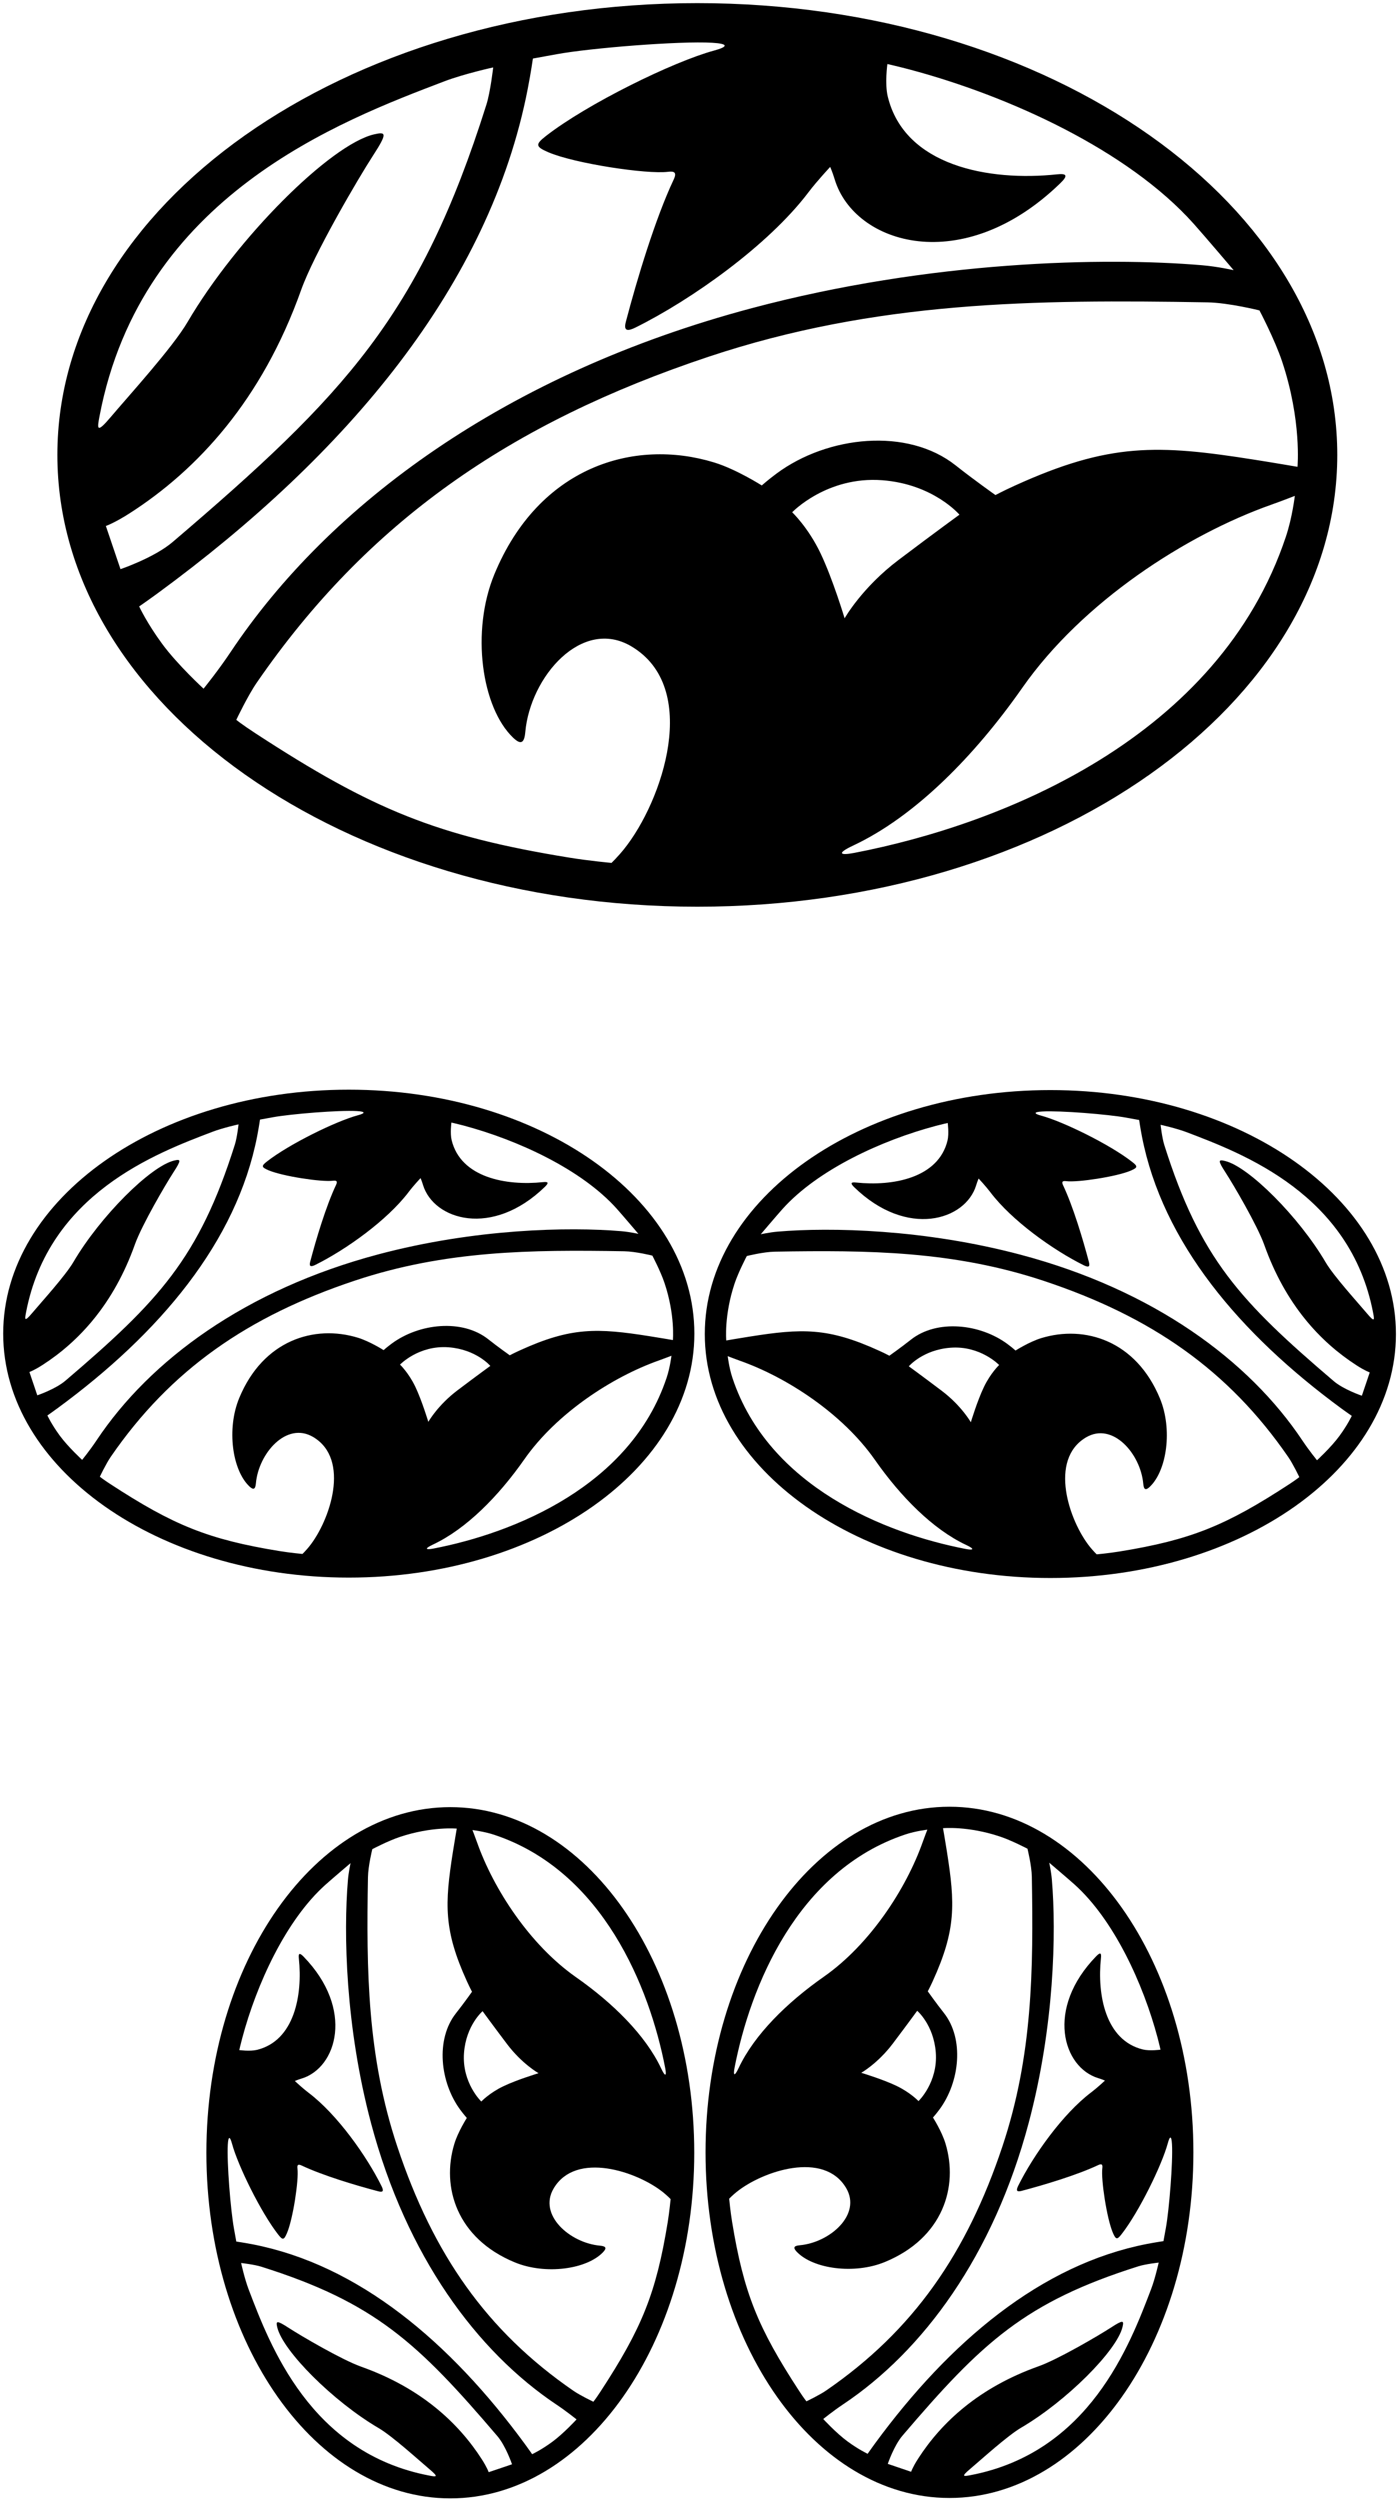 <?xml version="1.0" encoding="UTF-8"?>
<svg xmlns="http://www.w3.org/2000/svg" xmlns:xlink="http://www.w3.org/1999/xlink" width="283pt" height="506pt" viewBox="0 0 283 506" version="1.1">
<g id="surface1">
<path style=" stroke:none;fill-rule:nonzero;fill:rgb(0%,0%,0%);fill-opacity:1;" d="M 270.707 92.074 C 270.707 41.574 212.707 0.633 141.16 0.633 C 69.613 0.633 11.613 41.574 11.613 92.074 C 11.613 142.578 69.613 183.52 141.16 183.52 C 212.707 183.52 270.707 142.578 270.707 92.074 Z M 21.43 106.457 C 21.43 106.457 23.156 105.879 26.336 103.832 C 39.992 95.047 53.027 80.98 60.957 58.699 C 63.582 51.324 72.57 36.027 75.457 31.574 C 78.457 26.949 78.203 26.613 75.707 27.199 C 66.863 29.281 47.938 48.172 37.957 65.199 C 34.934 70.359 26.082 80.074 22.457 84.363 C 19.523 87.836 19.652 86.836 20.152 84.211 C 28.648 39.605 68.973 24.461 89.961 16.457 C 93.953 14.938 99.836 13.645 99.836 13.645 C 99.836 13.645 99.289 18.562 98.457 21.199 C 85.012 63.82 69.832 79.949 34.957 109.699 C 31.211 112.895 24.391 115.199 24.391 115.199 Z M 41.207 139.391 C 41.207 139.391 35.957 134.574 32.832 130.324 C 29.707 126.074 28.172 122.746 28.172 122.746 C 28.172 122.746 30.098 121.414 31.938 120.066 C 70.188 92.02 99.129 57.754 106.836 17.961 C 107.469 14.699 107.879 11.848 107.879 11.848 C 107.879 11.848 111.094 11.266 112.711 10.969 C 119.449 9.73 137.551 8.262 144.207 8.656 C 147.457 8.852 147.488 9.441 144.488 10.254 C 136.32 12.465 118.809 21.039 110.457 27.574 C 108.344 29.23 108.395 29.699 111.02 30.824 C 116.312 33.094 130.953 35.309 135.207 34.773 C 136.461 34.617 137.078 34.855 136.375 36.344 C 132.645 44.238 128.914 56.652 126.688 65.148 C 126.18 67.086 127.105 67.055 128.66 66.285 C 139.969 60.676 155.57 49.637 163.684 38.887 C 165.383 36.641 168.059 33.781 168.059 33.781 C 168.059 33.781 168.535 34.879 168.973 36.316 C 172.98 49.531 194.949 56.199 214.648 37.078 C 216.266 35.508 215.934 35.078 213.965 35.289 C 200.203 36.746 183.145 33.613 179.719 19.574 C 179.078 16.949 179.637 12.961 179.637 12.961 C 179.637 12.961 182.098 13.523 184.09 14.055 C 204.266 19.414 228.324 30.402 241.629 45.277 C 243.754 47.652 249.73 54.684 249.73 54.684 C 249.73 54.684 246.457 53.945 243.336 53.684 C 223.555 52.016 188.391 52.738 152.184 62.375 C 102.488 75.605 66.703 101.941 46.652 132.02 C 44.152 135.77 41.207 139.391 41.207 139.391 Z M 154.207 98.258 C 154.207 98.258 149.062 94.977 144.562 93.602 C 128.258 88.617 109.062 94.52 100.09 116.203 C 95.293 127.793 97.488 143.238 103.891 149.328 C 105.422 150.785 106.133 150.445 106.332 148.199 C 107.336 136.938 117.812 124.902 127.801 130.82 C 141.875 139.156 134.156 162.102 126.32 171.863 C 125.098 173.387 123.789 174.656 123.789 174.656 C 123.789 174.656 119.203 174.23 115.199 173.578 C 88.434 169.219 75.398 163.871 51.766 148.457 C 48.891 146.582 47.832 145.699 47.832 145.699 C 47.832 145.699 50.141 140.84 51.957 138.199 C 74.352 105.668 103.25 85.594 143.457 72.199 C 177.25 60.945 209.285 60.578 244.457 61.199 C 248.711 61.273 254.953 62.828 254.953 62.828 C 254.953 62.828 258.047 68.691 259.547 73.191 C 263.531 85.148 262.656 94.488 262.656 94.488 C 262.656 94.488 258.336 93.738 253.953 93.047 C 234.332 89.949 224.582 89.574 205.414 98.301 C 203.066 99.367 201.512 100.203 201.512 100.203 C 201.512 100.203 197.082 97.074 193.457 94.199 C 183.723 86.477 167.539 88.184 157.215 95.836 C 155.457 97.137 154.207 98.258 154.207 98.258 Z M 160.363 103.684 C 160.363 103.684 167.367 96.355 178.582 97.199 C 188.961 97.98 194.223 104.172 194.223 104.172 C 194.223 104.172 189.363 107.695 181.91 113.324 C 174.453 118.949 170.977 125.148 170.977 125.148 C 170.977 125.148 168.609 117.25 166.109 112 C 163.609 106.75 160.363 103.684 160.363 103.684 Z M 172.906 172.633 C 169.918 173.207 169.391 172.695 172.734 171.129 C 185.238 165.25 197.293 153.008 206.957 139.199 C 219.156 121.773 240.117 108.25 257.367 102.145 C 259.754 101.301 262.113 100.363 262.113 100.363 C 262.113 100.363 261.617 104.684 260.316 108.59 C 246.777 149.238 203.133 166.809 172.906 172.633 "/>
<path style=" stroke:none;fill-rule:nonzero;fill:rgb(0%,0%,0%);fill-opacity:1;" d="M 70.605 220.551 C 31.969 220.551 0.648 242.656 0.648 269.93 C 0.648 297.199 31.969 319.309 70.605 319.309 C 109.242 319.309 140.562 297.199 140.562 269.93 C 140.562 242.656 109.242 220.551 70.605 220.551 Z M 5.953 277.695 C 5.953 277.695 6.883 277.383 8.602 276.277 C 15.973 271.531 23.016 263.938 27.297 251.906 C 28.715 247.926 33.566 239.66 35.125 237.258 C 36.746 234.762 36.609 234.578 35.262 234.895 C 30.484 236.02 20.266 246.223 14.875 255.414 C 13.242 258.203 8.465 263.449 6.508 265.766 C 4.922 267.641 4.992 267.098 5.262 265.68 C 9.848 241.594 31.625 233.414 42.957 229.098 C 45.113 228.273 48.289 227.574 48.289 227.574 C 48.289 227.574 47.996 230.23 47.547 231.656 C 40.285 254.672 32.09 263.383 13.258 279.445 C 11.234 281.172 7.551 282.418 7.551 282.418 Z M 80.977 276.199 C 80.977 276.199 84.758 272.242 90.816 272.695 C 96.418 273.117 99.258 276.461 99.258 276.461 C 99.258 276.461 96.637 278.363 92.609 281.402 C 88.586 284.441 86.707 287.789 86.707 287.789 C 86.707 287.789 85.426 283.523 84.078 280.688 C 82.727 277.855 80.977 276.199 80.977 276.199 Z M 134.949 278.848 C 127.641 300.797 104.07 310.285 87.75 313.43 C 86.137 313.742 85.852 313.465 87.656 312.617 C 94.406 309.445 100.918 302.832 106.137 295.379 C 112.723 285.965 124.043 278.664 133.359 275.367 C 134.648 274.91 135.922 274.402 135.922 274.402 C 135.922 274.402 135.652 276.738 134.949 278.848 Z M 134.535 259.73 C 136.688 266.188 136.215 271.234 136.215 271.234 C 136.215 271.234 133.883 270.828 131.516 270.453 C 120.922 268.781 115.652 268.578 105.305 273.289 C 104.035 273.867 103.195 274.316 103.195 274.316 C 103.195 274.316 100.805 272.629 98.848 271.074 C 93.59 266.906 84.852 267.828 79.277 271.961 C 78.328 272.66 77.652 273.27 77.652 273.27 C 77.652 273.27 74.871 271.496 72.441 270.754 C 63.637 268.062 53.273 271.246 48.43 282.957 C 45.84 289.219 47.023 297.559 50.48 300.848 C 51.309 301.633 51.691 301.449 51.801 300.234 C 52.34 294.156 58 287.656 63.395 290.852 C 70.992 295.352 66.824 307.742 62.594 313.016 C 61.934 313.84 61.227 314.523 61.227 314.523 C 61.227 314.523 58.75 314.293 56.586 313.941 C 42.133 311.586 35.094 308.699 22.332 300.375 C 20.781 299.363 20.211 298.887 20.211 298.887 C 20.211 298.887 21.457 296.262 22.438 294.836 C 34.527 277.27 50.133 266.43 71.848 259.195 C 90.094 253.117 107.395 252.922 126.387 253.258 C 128.684 253.297 132.055 254.137 132.055 254.137 C 132.055 254.137 133.727 257.301 134.535 259.73 Z M 125.781 249.195 C 115.098 248.297 96.109 248.688 76.559 253.891 C 49.723 261.035 30.398 275.258 19.57 291.496 C 18.223 293.523 16.629 295.48 16.629 295.48 C 16.629 295.48 13.797 292.879 12.109 290.586 C 10.422 288.289 9.594 286.492 9.594 286.492 C 9.594 286.492 10.633 285.773 11.625 285.043 C 32.281 269.898 47.91 251.395 52.07 229.906 C 52.41 228.145 52.633 226.605 52.633 226.605 C 52.633 226.605 54.371 226.289 55.242 226.133 C 58.883 225.465 68.656 224.672 72.25 224.883 C 74.008 224.988 74.023 225.309 72.402 225.746 C 67.992 226.941 58.535 231.57 54.027 235.098 C 52.887 235.992 52.914 236.246 54.332 236.855 C 57.188 238.078 65.094 239.273 67.391 238.984 C 68.066 238.902 68.402 239.031 68.023 239.836 C 66.008 244.098 63.992 250.801 62.789 255.391 C 62.516 256.434 63.016 256.418 63.855 256.004 C 69.961 252.973 78.387 247.012 82.77 241.207 C 83.684 239.992 85.133 238.449 85.133 238.449 C 85.133 238.449 85.391 239.043 85.625 239.82 C 87.789 246.953 99.652 250.555 110.289 240.23 C 111.164 239.383 110.984 239.152 109.922 239.266 C 102.488 240.051 93.277 238.359 91.43 230.777 C 91.082 229.363 91.383 227.207 91.383 227.207 C 91.383 227.207 92.711 227.512 93.789 227.797 C 104.684 230.691 117.676 236.629 124.859 244.656 C 126.008 245.941 129.234 249.738 129.234 249.738 C 129.234 249.738 127.469 249.34 125.781 249.195 "/>
<path style=" stroke:none;fill-rule:nonzero;fill:rgb(0%,0%,0%);fill-opacity:1;" d="M 212.629 220.633 C 173.992 220.633 142.672 242.742 142.672 270.012 C 142.672 297.281 173.992 319.391 212.629 319.391 C 251.262 319.391 282.582 297.281 282.582 270.012 C 282.582 242.742 251.262 220.633 212.629 220.633 Z M 195.484 313.512 C 179.16 310.367 155.594 300.883 148.281 278.93 C 147.578 276.82 147.312 274.488 147.312 274.488 C 147.312 274.488 148.586 274.992 149.871 275.449 C 159.191 278.746 170.508 286.051 177.098 295.461 C 182.312 302.914 188.824 309.527 195.578 312.699 C 197.383 313.547 197.098 313.824 195.484 313.512 Z M 199.156 280.773 C 197.805 283.605 196.527 287.871 196.527 287.871 C 196.527 287.871 194.648 284.523 190.621 281.488 C 186.598 278.449 183.973 276.543 183.973 276.543 C 183.973 276.543 186.816 273.199 192.418 272.781 C 198.473 272.324 202.258 276.281 202.258 276.281 C 202.258 276.281 200.504 277.938 199.156 280.773 Z M 260.898 300.461 C 248.137 308.781 241.098 311.672 226.645 314.023 C 224.48 314.375 222.008 314.605 222.008 314.605 C 222.008 314.605 221.301 313.922 220.641 313.098 C 216.41 307.828 212.238 295.438 219.84 290.934 C 225.234 287.738 230.891 294.238 231.434 300.32 C 231.539 301.531 231.926 301.719 232.754 300.93 C 236.211 297.641 237.395 289.301 234.805 283.039 C 229.961 271.332 219.594 268.145 210.789 270.836 C 208.359 271.578 205.578 273.352 205.578 273.352 C 205.578 273.352 204.906 272.746 203.957 272.043 C 198.383 267.91 189.645 266.988 184.387 271.16 C 182.43 272.711 180.035 274.402 180.035 274.402 C 180.035 274.402 179.195 273.949 177.93 273.375 C 167.578 268.66 162.312 268.863 151.719 270.535 C 149.352 270.91 147.02 271.316 147.02 271.316 C 147.02 271.316 146.547 266.273 148.695 259.816 C 149.508 257.387 151.18 254.219 151.18 254.219 C 151.18 254.219 154.551 253.379 156.844 253.34 C 175.84 253.004 193.137 253.199 211.387 259.281 C 233.098 266.512 248.703 277.352 260.797 294.922 C 261.777 296.344 263.023 298.969 263.023 298.969 C 263.023 298.969 262.453 299.445 260.898 300.461 Z M 271.121 290.668 C 269.438 292.961 266.602 295.562 266.602 295.562 C 266.602 295.562 265.012 293.605 263.66 291.582 C 252.832 275.34 233.512 261.117 206.676 253.977 C 187.121 248.77 168.133 248.379 157.453 249.281 C 155.766 249.422 154 249.82 154 249.82 C 154 249.82 157.227 246.023 158.371 244.742 C 165.559 236.711 178.551 230.773 189.445 227.879 C 190.52 227.594 191.848 227.289 191.848 227.289 C 191.848 227.289 192.148 229.445 191.805 230.859 C 189.953 238.441 180.742 240.133 173.312 239.348 C 172.246 239.234 172.07 239.465 172.941 240.312 C 183.578 250.641 195.441 247.039 197.609 239.902 C 197.844 239.129 198.102 238.535 198.102 238.535 C 198.102 238.535 199.547 240.078 200.465 241.289 C 204.844 247.094 213.27 253.059 219.375 256.086 C 220.215 256.504 220.715 256.52 220.441 255.473 C 219.238 250.883 217.227 244.18 215.211 239.918 C 214.828 239.113 215.164 238.984 215.84 239.07 C 218.141 239.359 226.047 238.16 228.902 236.938 C 230.32 236.328 230.348 236.074 229.203 235.184 C 224.695 231.652 215.238 227.023 210.828 225.828 C 209.211 225.391 209.227 225.07 210.98 224.969 C 214.574 224.754 224.348 225.547 227.988 226.215 C 228.863 226.375 230.598 226.688 230.598 226.688 C 230.598 226.688 230.82 228.23 231.16 229.992 C 235.324 251.477 250.953 269.98 271.605 285.129 C 272.602 285.855 273.641 286.574 273.641 286.574 C 273.641 286.574 272.812 288.371 271.121 290.668 Z M 276.727 265.848 C 274.77 263.531 269.988 258.285 268.355 255.5 C 262.969 246.305 252.746 236.105 247.973 234.98 C 246.621 234.66 246.484 234.844 248.105 237.344 C 249.664 239.746 254.52 248.008 255.938 251.988 C 260.219 264.023 267.258 271.617 274.633 276.359 C 276.348 277.469 277.281 277.777 277.281 277.777 L 275.684 282.5 C 275.684 282.5 272 281.258 269.977 279.531 C 251.145 263.465 242.945 254.758 235.688 231.738 C 235.234 230.312 234.941 227.66 234.941 227.66 C 234.941 227.66 238.117 228.355 240.273 229.18 C 251.609 233.5 273.383 241.68 277.973 265.766 C 278.242 267.184 278.309 267.723 276.727 265.848 "/>
<path style=" stroke:none;fill-rule:nonzero;fill:rgb(0%,0%,0%);fill-opacity:1;" d="M 192.203 365.684 C 164.93 365.684 142.824 397.004 142.824 435.637 C 142.824 474.273 164.93 505.594 192.203 505.594 C 219.473 505.594 241.582 474.273 241.582 435.637 C 241.582 397.004 219.473 365.684 192.203 365.684 Z M 148.703 418.496 C 151.848 402.172 161.336 378.605 183.285 371.293 C 185.395 370.59 187.727 370.324 187.727 370.324 C 187.727 370.324 187.223 371.598 186.766 372.887 C 183.469 382.199 176.164 393.52 166.754 400.105 C 159.301 405.324 152.688 411.836 149.516 418.59 C 148.664 420.391 148.391 420.109 148.703 418.496 Z M 189.434 415.43 C 189.891 421.484 185.934 425.266 185.934 425.266 C 185.934 425.266 184.277 423.516 181.441 422.164 C 178.609 420.816 174.344 419.539 174.344 419.539 C 174.344 419.539 177.688 417.656 180.727 413.633 C 183.766 409.605 185.672 406.984 185.672 406.984 C 185.672 406.984 189.012 409.828 189.434 415.43 Z M 163.246 486.035 C 163.246 486.035 162.77 485.465 161.758 483.91 C 153.434 471.148 150.547 464.109 148.191 449.656 C 147.84 447.492 147.609 445.02 147.609 445.02 C 147.609 445.02 148.293 444.309 149.117 443.652 C 154.387 439.418 166.777 435.25 171.281 442.852 C 174.477 448.242 167.977 453.902 161.895 454.445 C 160.684 454.551 160.496 454.934 161.285 455.762 C 164.574 459.223 172.914 460.406 179.172 457.816 C 190.883 452.969 194.07 442.605 191.379 433.801 C 190.637 431.371 188.863 428.59 188.863 428.59 C 188.863 428.59 189.469 427.918 190.172 426.969 C 194.305 421.391 195.227 412.652 191.055 407.398 C 189.504 405.438 187.812 403.047 187.812 403.047 C 187.812 403.047 188.266 402.207 188.84 400.941 C 193.551 390.59 193.352 385.324 191.68 374.73 C 191.305 372.363 190.898 370.027 190.898 370.027 C 190.898 370.027 195.941 369.555 202.398 371.711 C 204.828 372.52 207.996 374.188 207.996 374.188 C 207.996 374.188 208.836 377.562 208.875 379.855 C 209.211 398.852 209.012 416.148 202.934 434.398 C 195.703 456.109 184.859 471.715 167.297 483.805 C 165.871 484.789 163.246 486.035 163.246 486.035 Z M 233.035 463.285 C 228.715 474.617 220.535 496.395 196.449 500.98 C 195.031 501.254 194.492 501.32 196.367 499.738 C 198.684 497.781 203.93 493 206.715 491.367 C 215.91 485.977 226.109 475.758 227.234 470.98 C 227.551 469.637 227.371 469.496 224.871 471.117 C 222.469 472.676 214.207 477.531 210.227 478.945 C 198.191 483.23 190.598 490.27 185.855 497.641 C 184.746 499.359 184.438 500.293 184.438 500.293 L 179.715 498.691 C 179.715 498.691 180.961 495.012 182.684 492.988 C 198.75 474.156 207.461 465.957 230.477 458.695 C 231.898 458.246 234.555 457.953 234.555 457.953 C 234.555 457.953 233.855 461.129 233.035 463.285 Z M 234.926 414.859 C 234.926 414.859 232.77 415.16 231.355 414.816 C 223.77 412.965 222.078 403.754 222.867 396.324 C 222.98 395.258 222.746 395.082 221.902 395.953 C 211.574 406.59 215.176 418.453 222.312 420.617 C 223.09 420.855 223.68 421.113 223.68 421.113 C 223.68 421.113 222.137 422.559 220.926 423.473 C 215.117 427.855 209.156 436.281 206.129 442.387 C 205.715 443.227 205.695 443.727 206.742 443.453 C 211.328 442.25 218.035 440.234 222.297 438.223 C 223.102 437.844 223.23 438.176 223.145 438.852 C 222.855 441.148 224.055 449.055 225.277 451.914 C 225.887 453.332 226.141 453.359 227.031 452.219 C 230.562 447.707 235.191 438.25 236.387 433.84 C 236.824 432.219 237.145 432.238 237.246 433.992 C 237.461 437.586 236.668 447.359 236 451 C 235.84 451.871 235.523 453.609 235.523 453.609 C 235.523 453.609 233.984 453.832 232.223 454.172 C 210.734 458.336 192.23 473.965 177.09 494.617 C 176.359 495.613 175.641 496.652 175.641 496.652 C 175.641 496.652 173.844 495.82 171.547 494.133 C 169.254 492.445 166.652 489.613 166.652 489.613 C 166.652 489.613 168.609 488.023 170.633 486.672 C 186.875 475.844 201.098 456.52 208.238 429.684 C 213.445 410.133 213.836 391.145 212.934 380.465 C 212.793 378.777 212.395 377.012 212.395 377.012 C 212.395 377.012 216.191 380.234 217.473 381.383 C 225.504 388.57 231.438 401.562 234.336 412.457 C 234.621 413.531 234.926 414.859 234.926 414.859 "/>
<path style=" stroke:none;fill-rule:nonzero;fill:rgb(0%,0%,0%);fill-opacity:1;" d="M 91.16 365.766 C 63.891 365.766 41.781 397.086 41.781 435.719 C 41.781 474.355 63.891 505.676 91.16 505.676 C 118.434 505.676 140.539 474.355 140.539 435.719 C 140.539 397.086 118.434 365.766 91.16 365.766 Z M 98.926 500.375 C 98.926 500.375 98.613 499.441 97.512 497.727 C 92.766 490.352 85.172 483.312 73.137 479.031 C 69.156 477.613 60.895 472.758 58.492 471.199 C 55.992 469.582 55.812 469.719 56.129 471.066 C 57.254 475.84 67.453 486.062 76.648 491.449 C 79.434 493.082 84.68 497.863 86.996 499.82 C 88.871 501.402 88.332 501.336 86.914 501.066 C 62.828 496.477 54.648 474.703 50.328 463.367 C 49.508 461.215 48.809 458.035 48.809 458.035 C 48.809 458.035 51.465 458.332 52.887 458.781 C 75.906 466.039 84.613 474.238 100.68 493.07 C 102.406 495.094 103.648 498.777 103.648 498.777 Z M 111.816 494.219 C 109.52 495.906 107.723 496.734 107.723 496.734 C 107.723 496.734 107.004 495.695 106.273 494.703 C 91.133 474.047 72.625 458.418 51.141 454.254 C 49.379 453.914 47.836 453.695 47.836 453.695 C 47.836 453.695 47.523 451.957 47.363 451.082 C 46.695 447.445 45.902 437.672 46.113 434.074 C 46.219 432.32 46.539 432.305 46.977 433.922 C 48.172 438.332 52.801 447.789 56.332 452.301 C 57.223 453.441 57.477 453.414 58.086 451.996 C 59.309 449.141 60.508 441.234 60.219 438.934 C 60.133 438.258 60.262 437.926 61.066 438.305 C 65.328 440.32 72.031 442.332 76.621 443.535 C 77.664 443.809 77.652 443.312 77.234 442.469 C 74.207 436.363 68.242 427.938 62.438 423.559 C 61.227 422.641 59.684 421.195 59.684 421.195 C 59.684 421.195 60.277 420.938 61.051 420.703 C 68.188 418.539 71.789 406.672 61.461 396.035 C 60.613 395.164 60.383 395.344 60.496 396.406 C 61.281 403.836 59.59 413.047 52.008 414.898 C 50.594 415.242 48.438 414.941 48.438 414.941 C 48.438 414.941 48.742 413.613 49.031 412.539 C 51.926 401.645 57.859 388.652 65.891 381.469 C 67.172 380.32 70.969 377.094 70.969 377.094 C 70.969 377.094 70.57 378.859 70.43 380.547 C 69.527 391.23 69.918 410.219 75.121 429.77 C 82.27 456.605 96.488 475.926 112.73 486.754 C 114.754 488.105 116.711 489.695 116.711 489.695 C 116.711 489.695 114.109 492.531 111.816 494.219 Z M 135.754 445.102 C 135.754 445.102 135.523 447.578 135.172 449.738 C 132.82 464.195 129.93 471.23 121.605 483.992 C 120.594 485.547 120.117 486.117 120.117 486.117 C 120.117 486.117 117.492 484.871 116.066 483.891 C 98.5 471.797 87.66 456.191 80.43 434.48 C 74.352 416.23 74.152 398.934 74.488 379.941 C 74.527 377.645 75.367 374.273 75.367 374.273 C 75.367 374.273 78.531 372.602 80.965 371.793 C 87.422 369.641 92.465 370.113 92.465 370.113 C 92.465 370.113 92.059 372.445 91.684 374.812 C 90.012 385.406 89.809 390.672 94.523 401.023 C 95.098 402.289 95.551 403.133 95.551 403.133 C 95.551 403.133 93.859 405.523 92.309 407.48 C 88.141 412.738 89.059 421.477 93.191 427.051 C 93.895 428 94.5 428.676 94.5 428.676 C 94.5 428.676 92.727 431.453 91.984 433.883 C 89.293 442.688 92.48 453.055 104.191 457.898 C 110.449 460.488 118.789 459.305 122.078 455.848 C 122.863 455.02 122.684 454.637 121.469 454.527 C 115.387 453.984 108.887 448.328 112.082 442.934 C 116.586 435.336 128.977 439.504 134.246 443.734 C 135.07 444.395 135.754 445.102 135.754 445.102 Z M 97.691 407.066 C 97.691 407.066 99.598 409.691 102.637 413.715 C 105.676 417.742 109.02 419.621 109.02 419.621 C 109.02 419.621 104.754 420.898 101.922 422.25 C 99.086 423.598 97.43 425.352 97.43 425.352 C 97.43 425.352 93.473 421.57 93.93 415.512 C 94.352 409.91 97.691 407.066 97.691 407.066 Z M 133.848 418.672 C 130.676 411.918 124.062 405.41 116.609 400.191 C 107.199 393.602 99.895 382.285 96.598 372.969 C 96.145 371.68 95.637 370.406 95.637 370.406 C 95.637 370.406 97.969 370.672 100.078 371.375 C 122.027 378.688 131.516 402.258 134.66 418.578 C 134.973 420.191 134.695 420.477 133.848 418.672 "/>
</g>
</svg>

